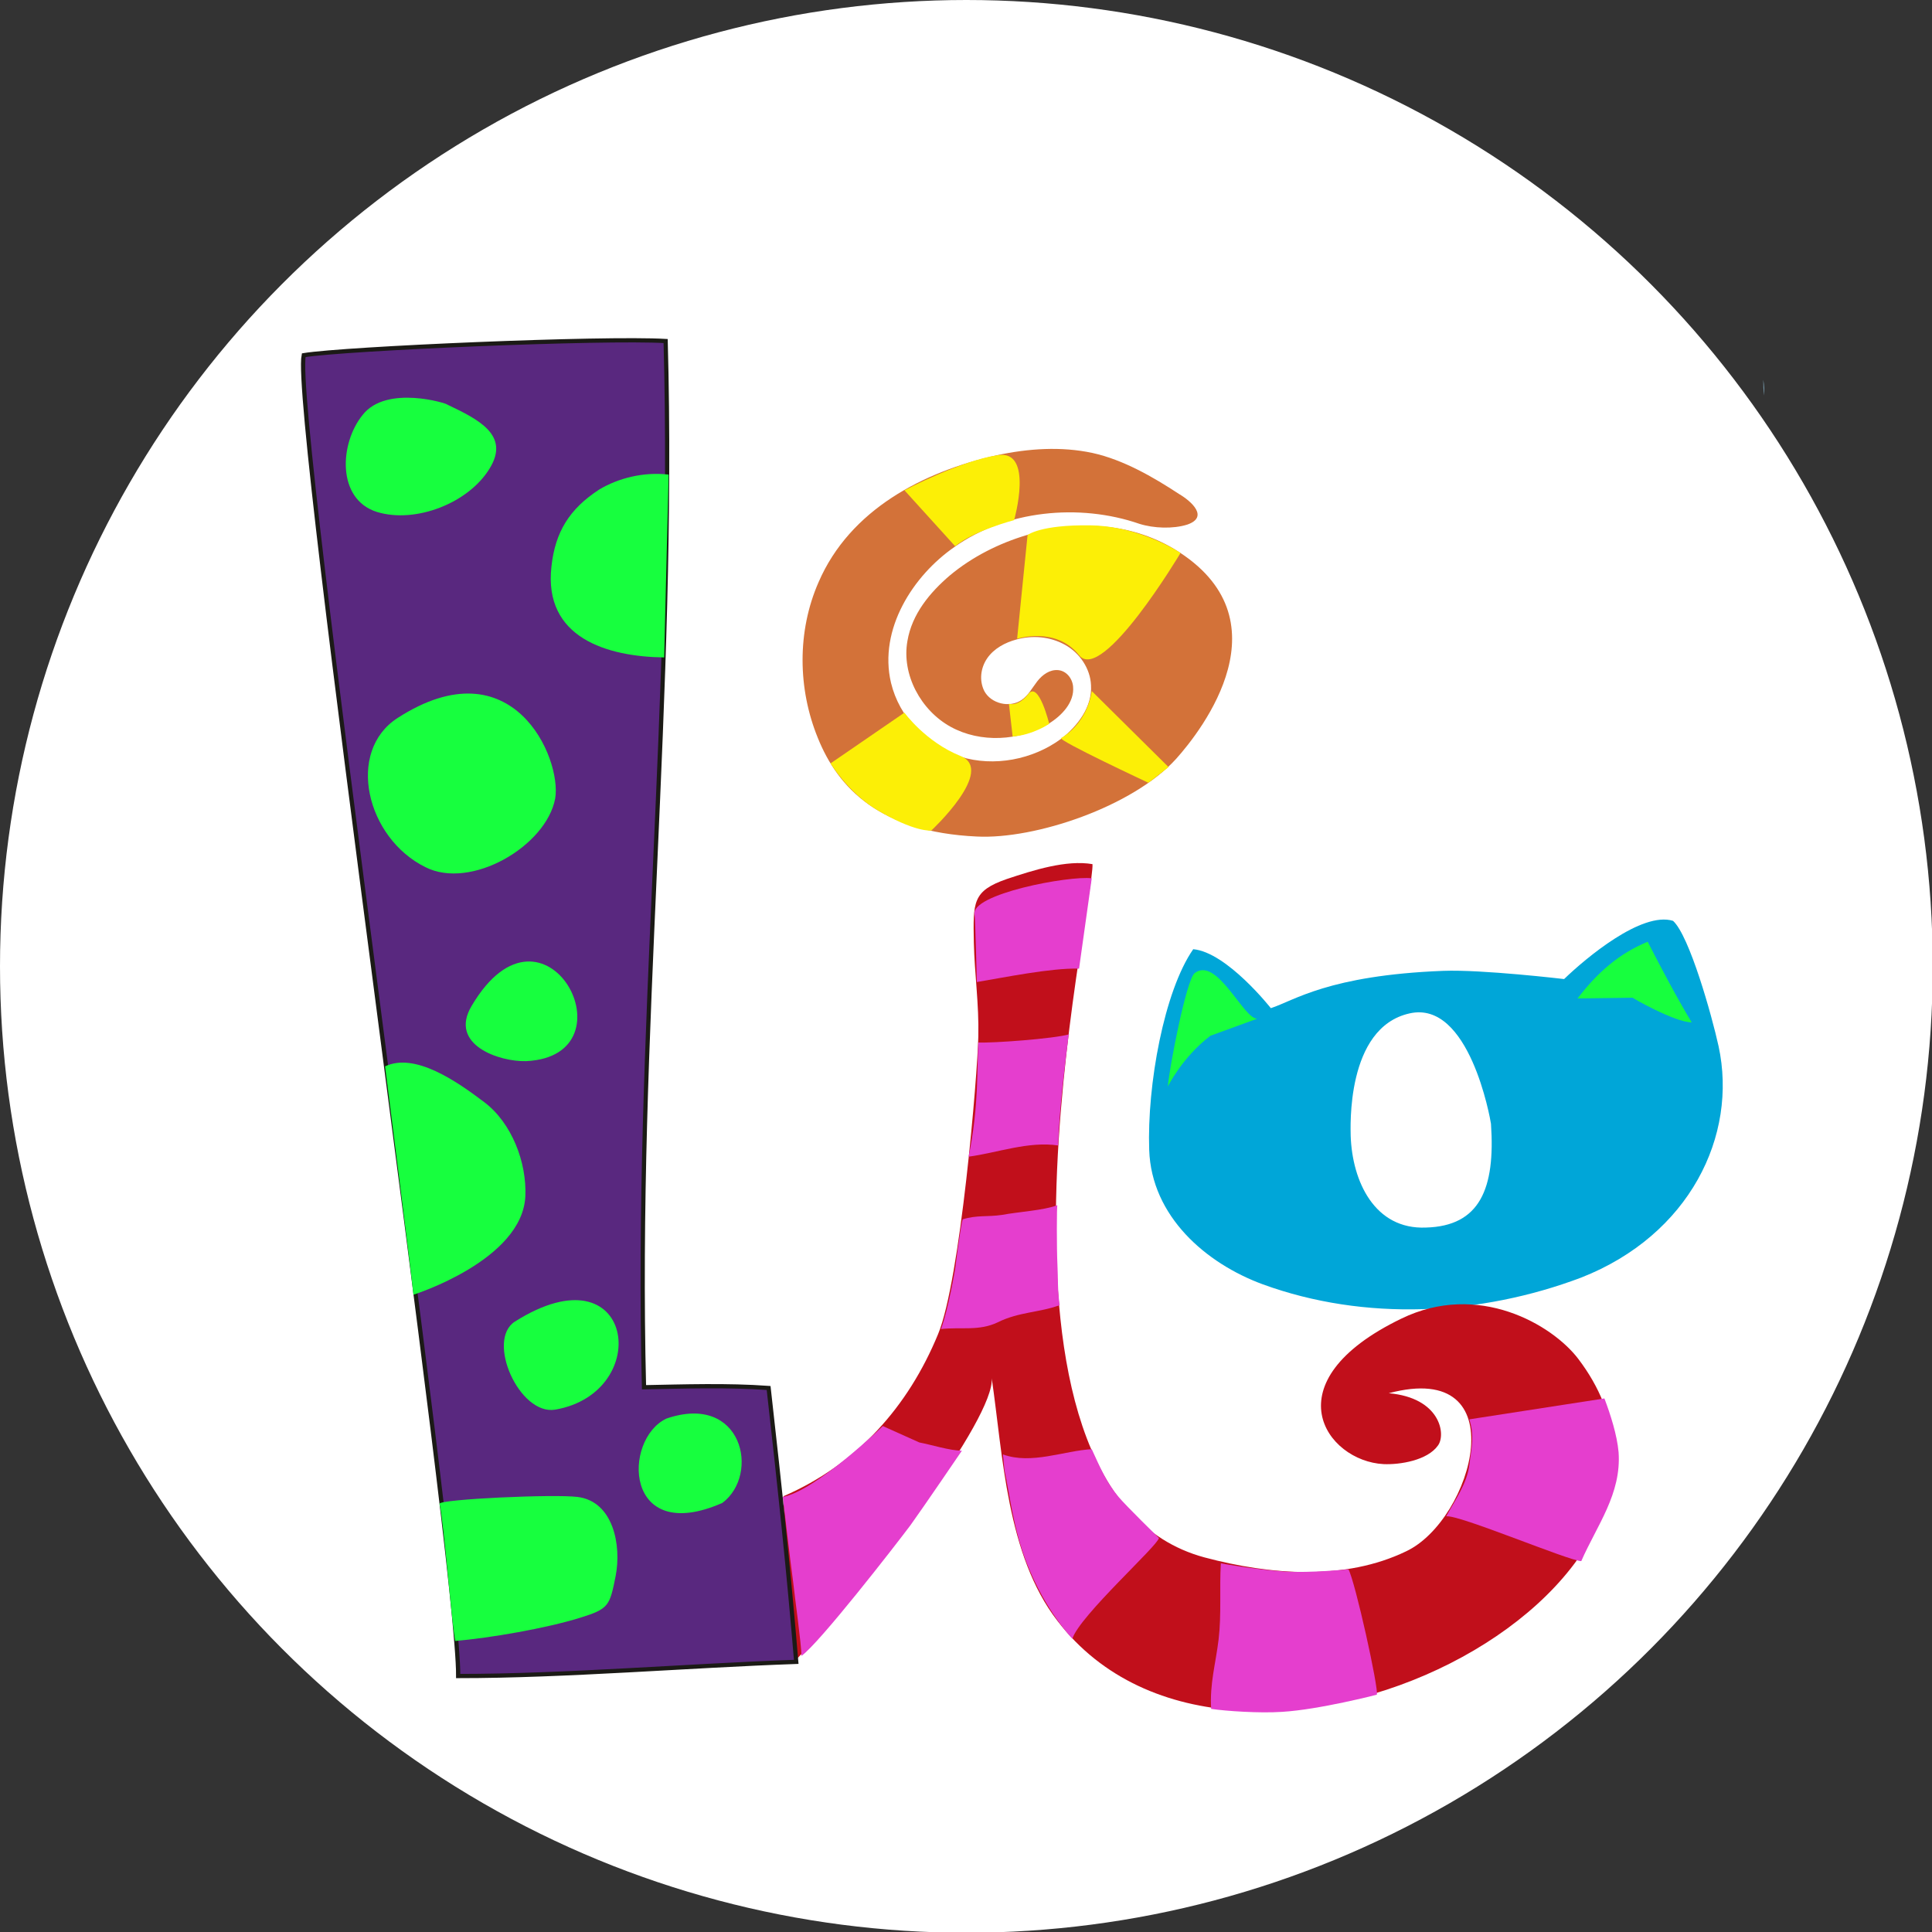 <?xml version="1.0" encoding="utf-8"?>
<!-- Generator: Adobe Illustrator 19.0.0, SVG Export Plug-In . SVG Version: 6.00 Build 0)  -->
<svg version="1.1" id="logo_x5F_admin" xmlns="http://www.w3.org/2000/svg" xmlns:xlink="http://www.w3.org/1999/xlink" x="0px"
	 y="0px" viewBox="0 0 258.9 258.9" style="enable-background:new 0 0 258.9 258.9;" xml:space="preserve">
<rect x="0" y="0" width="258.9" height="258.9" fill="#333333" stroke="none"/>
<style type="text/css">
	.st0{fill:#FFFFFF;}
	.st1{fill:#00A6D8;}
	.st2{fill:#17FF3E;}
	.st3{fill:#C10F1B;}
	.st4{fill:#E53ECE;}
	.st5{fill:#D37239;}
	.st6{fill:#FCEF06;}
	.st7{fill:#59287F;stroke:#1B1A16;stroke-width:0.567;stroke-miterlimit:10;}
	.st8{fill:#99CCE8;}
</style>
<g id="logo_1_">
	<circle id="XMLID_2282_" class="st0" cx="129.5" cy="129.5" r="129.5"/>
	<g id="XMLID_2250_">
		<path id="XMLID_2279_" class="st1" d="M230.3,140.2c-0.9-4.1-3.9-14.8-6.1-16.8c-4.2-1.3-11.7,5-14.6,7.8c0,0-11-1.3-16.2-1.1
			c-15.4,0.6-20,4-23.1,5c0,0-5.9-7.5-10.4-7.9c-3.9,5.6-6.2,18.2-5.9,26.9c0.3,8.9,7.6,15.2,15.2,18c13.7,5,29.2,4.2,42.7-0.9
			C226.4,165.5,232.9,152.2,230.3,140.2z M191.1,164.5c-6.9,0.3-9.9-6.2-10.1-12.3c0-0.9-0.7-14.5,7.9-16.4
			c8-1.8,10.8,14.1,10.9,14.8C200.4,159.3,198.3,164.3,191.1,164.5z"/>
		<path id="XMLID_2278_" class="st2" d="M168.5,136.5c-1.8,0.2-5.4-8.4-8.4-6.1c-1.1,0.8-3.4,12.6-3.6,15.2c0,0,1.9-3.9,5.7-6.8"/>
		<path id="XMLID_2277_" class="st2" d="M211.4,133.8c2.6-3.4,5.5-6,9.4-7.6c1.8,3.5,3.9,7.5,5.9,10.8c-2.3,0-8.2-3.4-7.9-3.3"/>
		<path id="XMLID_2276_" class="st3" d="M105,200.5c9.9-4.3,16.7-12,20.7-21.7c3-7.2,5.3-34.8,5.4-39.9c0.1-4.4-0.5-8.3-0.6-12.6
			c-0.1-5.4-0.2-6.9,4.4-8.5c3.6-1.2,8-2.6,11.5-2c0.3,5.1-18.3,83.9,15,92.9c9,2.4,18.9,3.1,27-0.8c9-4.2,15-25.8-2.3-21.2
			c6.9,0.6,7.7,5.5,6.6,7c-1.4,2-5.1,2.6-7.3,2.5c-7.7-0.4-15.2-11,2.4-19.5c10.3-5,20.2,0.8,23.7,5.4
			c23.4,30.8-45.9,66.3-69.8,35.1c-6.8-8.8-7.3-22.2-8.8-32.5c0.4,5.3-16,27-26.3,37.8C106.6,217.8,104.9,204.4,105,200.5z"/>
		<path id="XMLID_2274_" class="st4" d="M144.6,129.8c-3.8-0.1-10.1,1.2-13.7,1.8c0,0-0.2-8.6-0.3-9c-0.7-2.8,12.8-5.3,15.7-4.9
			L144.6,129.8z"/>
		<path id="XMLID_2273_" class="st4" d="M143.3,138.6c-2.1,0.6-10.3,1.2-12.2,1.1c-0.2,3.4,0.1,8.5-1.3,15.3c3.8-0.5,8-2.1,12-1.5
			c0.2-5.6,1-11.4,1.4-14.8"/>
		<path id="XMLID_2272_" class="st4" d="M141.7,169.4c0.1,1.9,0,3.4,0.3,5.5c-2.7,1-5.5,0.9-8.3,2.3c-2.5,1.2-4.9,0.6-7.6,0.9
			c1-2.7,1.9-8.1,1.9-8.1s0.7-5.6,1-6.6c1.9-0.6,3.3-0.3,5.3-0.6c2.1-0.4,5.6-0.6,7.4-1.3C141.6,161.4,141.6,167.4,141.7,169.4z"/>
		<path id="XMLID_2271_" class="st4" d="M123.2,193.3c1.6,0.3,4.1,1.1,5.7,1.1c0,0-5.1,7.5-6.9,10c-2.1,2.8-12.2,15.8-14.6,17.5
			c0-1.5-0.9-7.9-1.1-9.8c-0.4-2.9-1.4-11.5-1.4-11.5c4.4-0.8,13.4-9.5,13.4-9.5"/>
		<path id="XMLID_2269_" class="st4" d="M134.6,197c0.7,3.2,1.2,7.9,3,12.5c2.5,6.4,6.1,10.1,6.1,10.1c1-3.1,11.5-12.5,11.6-13.5
			c0,0-4.4-4.3-5.4-5.5c-1.6-1.9-2.5-4-3.6-6.4c-3.7,0.2-8.1,2.1-11.9,0.7L134.6,197z"/>
		<path id="XMLID_2268_" class="st4" d="M163.6,209.5c-0.2,3.4,0.1,6.8-0.3,10.2c-0.4,3.3-1.2,5.9-1,9.3c2,0.3,6.5,0.6,9.5,0.4
			c5-0.3,12.7-2.3,12.7-2.3c0.3-0.7-2.9-15.2-3.8-16.8c0,0-5.1,0.5-8.5,0.3C167.9,210.3,163.6,209.5,163.6,209.5z"/>
		<path id="XMLID_2267_" class="st4" d="M196.9,190.2c0.7,2.2,0.3,3.7,0,6.1c-0.3,2.5-1.9,4.7-3.1,6.9c1.6-0.3,16.5,6,18.1,6
			c2.1-4.8,5.4-9,5-14.6c-0.2-2.3-1.1-5.1-1.9-7.2"/>
		<path id="XMLID_2266_" class="st5" d="M152.7,70.2c1.9,0.6,4.5,0.7,6.4,0.1c2.9-1,0.6-3.1-1.1-4.1c-3.5-2.3-7.5-4.6-11.6-5.5
			c-4.2-0.9-8.6-0.6-12.8,0.3c-9.9,2.2-19.7,7.3-23.9,17c-2.9,6.6-2.8,14.3-0.1,20.9c2.7,6.7,8.3,12.6,21.3,13.2
			c7.8,0.4,20.9-4,26.7-10.4c3.5-3.9,15.1-18.8-0.2-28.1c-6-3.6-13-3.9-19.8-1.9c-3.7,1.1-7.3,2.9-10.3,5.4
			c-2.7,2.3-5.1,5.2-5.7,8.8c-0.8,4.5,1.8,9.3,5.8,11.5c4,2.2,9.2,1.9,13.1-0.4c1.8-1.1,3.5-2.9,3.3-5c-0.1-1.1-0.9-2.1-2-2.2
			c-1.1-0.1-2.1,0.6-2.8,1.5s-1.2,1.9-2.1,2.5c-1.6,1.1-4.1,0.5-5-1.2c-0.7-1.4-0.5-3.1,0.4-4.4c0.9-1.3,2.4-2.1,3.9-2.5
			c2.2-0.6,4.5-0.4,6.5,0.7s3.4,3.2,3.5,5.4c0.2,2.9-1.8,5.5-4,7.2c-3.8,2.8-9,3.8-13.5,2.4c-4.5-1.4-8.2-5.3-9.3-9.9
			c-1.7-7.2,3-14.4,8.5-18.2C134.8,68.4,144.6,67.4,152.7,70.2z"/>
		<path id="XMLID_2265_" class="st6" d="M128,73.2l-6.8-7.5c0,0,7.6-4,12.5-4.7c4.9-0.8,2.2,8.7,2.2,8.7S130.5,71.1,128,73.2z"/>
		<path id="XMLID_2264_" class="st6" d="M137.7,71.7l-1.4,13.9c0,0,5.2-1.7,8.3,2.2c3.1,3.9,13.6-13.7,13.6-13.7s-5.3-3.6-12.1-3.7
			C139.4,70.3,137.7,71.7,137.7,71.7z"/>
		<path id="XMLID_2263_" class="st6" d="M111.3,102.3l9.9-6.8c0,0,2.8,3.9,7.5,5.8c4.8,1.9-3.9,10-3.9,10s-2.2,0.3-7.5-2.9
			C113.6,106.1,111.3,102.3,111.3,102.3z"/>
		<path id="XMLID_2262_" class="st6" d="M135.7,98.7l-0.5-4.4c0,0,1.2,0.5,2.6-1.3c1.4-1.8,2.8,4,2.8,4S138.4,98.5,135.7,98.7z"/>
		<path id="XMLID_2261_" class="st6" d="M142.2,98.9c-0.5,0.3,11.7,6,11.7,6l2.7-2.1l-10.3-10.2C146.3,92.6,145.9,96.7,142.2,98.9z"
			/>
		<path id="XMLID_2260_" class="st7" d="M40.7,47.6c5.5-0.9,40.2-2.4,48.5-1.9c1.3,47.5-4.1,92.8-2.9,140.2
			c5.3-0.1,11.2-0.3,16.7,0.1c1.6,14.2,2.7,24.7,3.7,36.7c-14.4,0.5-30.9,1.9-45.3,1.9C61.5,209.3,39.1,55.4,40.7,47.6L40.7,47.6z"
			/>
		<path id="XMLID_2259_" class="st2" d="M48.6,55.6c-3.1,3.8-3.5,11.3,1.9,13c5.2,1.6,12.3-1.2,15.1-5.8c2.8-4.5-1.5-6.6-5.7-8.6
			C60,54.1,51.8,51.5,48.6,55.6z"/>
		<path id="XMLID_2258_" class="st2" d="M53.3,96.2c-7,4.5-4.2,16.1,3.7,20c6.1,3.1,16.2-2.8,17.4-9.2
			C75.3,101.6,68.7,86.3,53.3,96.2z"/>
		<path id="XMLID_2257_" class="st2" d="M63.2,134.8c-3.1,5.2,3.7,7.5,7.3,7.4C85.3,141.5,73,118.2,63.2,134.8z"/>
		<path id="XMLID_2256_" class="st2" d="M69,177.1c-3.9,2.5,0.6,12.6,5.4,11.8C87.7,186.6,85,167,69,177.1z"/>
		<path id="XMLID_2255_" class="st2" d="M55.4,173.5c-0.2-2.3-3.8-30.6-3.8-30.6c4-1.9,9.6,2,13.3,4.8c3.7,2.8,5.7,8.1,5.5,12.6
			C70,168.9,55.4,173.5,55.4,173.5z"/>
		<path id="XMLID_2254_" class="st2" d="M89.6,63.6c-3.4-0.4-6.8,0.5-9.3,2c-4,2.6-5.9,5.7-6.4,10.3c-1.1,9.6,7.5,12.1,15.1,12.2
			L89.6,63.6z"/>
		<path id="XMLID_2253_" class="st2" d="M89.3,190.1c-5.9,2.8-5.7,17.1,7.5,11.3C101.9,197.6,99.5,186.6,89.3,190.1z"/>
		<path id="XMLID_2252_" class="st2" d="M77.4,200.6c4.8,0.6,5.9,6.5,5.1,10.6c-0.8,4-0.9,4.4-4.8,5.6c-4.5,1.4-12,2.7-16.7,3.1
			c-0.5-2.5-1.5-15.7-2.1-18.4C59.1,200.9,74.2,200.2,77.4,200.6z"/>
		<path id="XMLID_2251_" class="st8" d="M236.3,50.9C236.3,50.9,236.3,50.9,236.3,50.9c0.1,0.7,0.1,1.4,0.1,2.1l0,0l0,0
			C236.3,52.3,236.3,51.6,236.3,50.9z"/>
	</g>
</g>
</svg>
